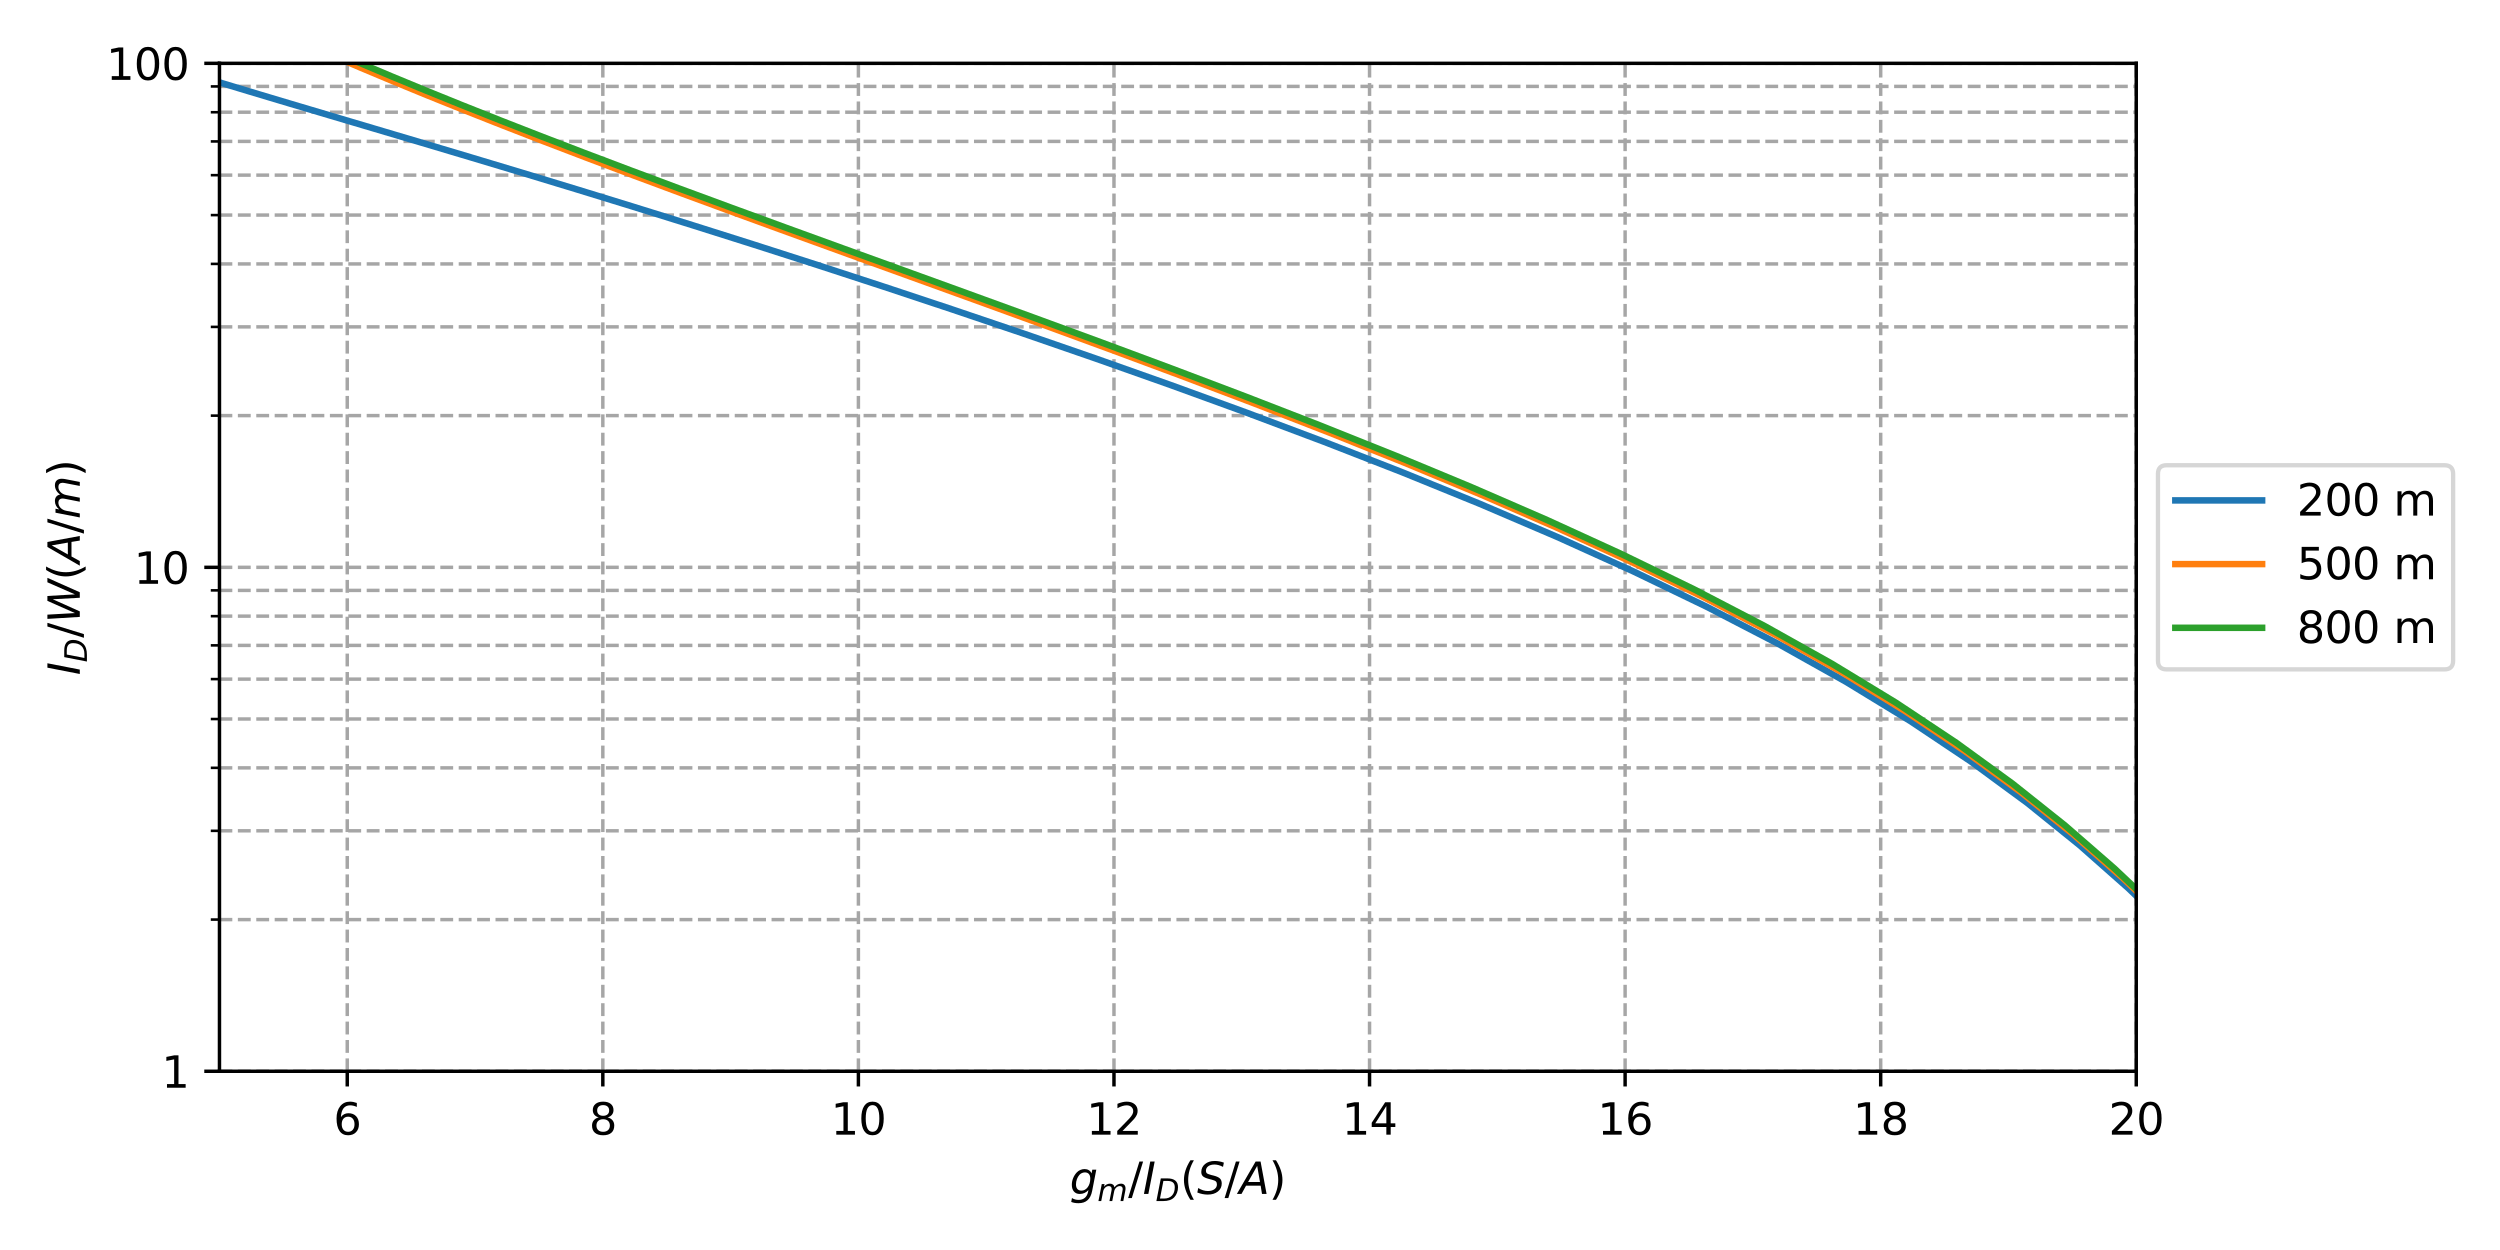 <?xml version="1.0" encoding="utf-8" standalone="no"?>
<!DOCTYPE svg PUBLIC "-//W3C//DTD SVG 1.1//EN"
  "http://www.w3.org/Graphics/SVG/1.1/DTD/svg11.dtd">
<svg xmlns:xlink="http://www.w3.org/1999/xlink" width="576pt" height="288pt" viewBox="0 0 576 288" xmlns="http://www.w3.org/2000/svg" version="1.1">
 <defs>
  <style type="text/css">*{stroke-linejoin: round; stroke-linecap: butt}</style>
 </defs>
 <g id="figure_1">
  <g id="patch_1">
   <path d="M 0 288 
L 576 288 
L 576 0 
L 0 0 
z
" style="fill: #ffffff"/>
  </g>
  <g id="axes_1">
   <g id="patch_2">
    <path d="M 50.566 246.822 
L 492.194 246.822 
L 492.194 14.599 
L 50.566 14.599 
z
" style="fill: #ffffff"/>
   </g>
   <g id="matplotlib.axis_1">
    <g id="xtick_1">
     <g id="line2d_1">
      <path d="M 80.007 246.822 
L 80.007 14.599 
" clip-path="url(#p145a567ddc)" style="fill: none; stroke-dasharray: 2.96,1.28; stroke-dashoffset: 0; stroke: #a6a6a6; stroke-width: 0.8"/>
     </g>
     <g id="line2d_2">
      <defs>
       <path id="me5c3268c7d" d="M 0 0 
L 0 3.5 
" style="stroke: #000000; stroke-width: 0.8"/>
      </defs>
      <g>
       <use xlink:href="#me5c3268c7d" x="80.007" y="246.822" style="stroke: #000000; stroke-width: 0.8"/>
      </g>
     </g>
     <g id="text_1">
      <!-- 6 -->
      <g transform="translate(76.826 261.42) scale(0.1 -0.1)">
       <defs>
        <path id="DejaVuSans-36" d="M 2113 2584 
Q 1688 2584 1439 2293 
Q 1191 2003 1191 1497 
Q 1191 994 1439 701 
Q 1688 409 2113 409 
Q 2538 409 2786 701 
Q 3034 994 3034 1497 
Q 3034 2003 2786 2293 
Q 2538 2584 2113 2584 
z
M 3366 4563 
L 3366 3988 
Q 3128 4100 2886 4159 
Q 2644 4219 2406 4219 
Q 1781 4219 1451 3797 
Q 1122 3375 1075 2522 
Q 1259 2794 1537 2939 
Q 1816 3084 2150 3084 
Q 2853 3084 3261 2657 
Q 3669 2231 3669 1497 
Q 3669 778 3244 343 
Q 2819 -91 2113 -91 
Q 1303 -91 875 529 
Q 447 1150 447 2328 
Q 447 3434 972 4092 
Q 1497 4750 2381 4750 
Q 2619 4750 2861 4703 
Q 3103 4656 3366 4563 
z
" transform="scale(0.016)"/>
       </defs>
       <use xlink:href="#DejaVuSans-36"/>
      </g>
     </g>
    </g>
    <g id="xtick_2">
     <g id="line2d_3">
      <path d="M 138.891 246.822 
L 138.891 14.599 
" clip-path="url(#p145a567ddc)" style="fill: none; stroke-dasharray: 2.96,1.28; stroke-dashoffset: 0; stroke: #a6a6a6; stroke-width: 0.8"/>
     </g>
     <g id="line2d_4">
      <g>
       <use xlink:href="#me5c3268c7d" x="138.891" y="246.822" style="stroke: #000000; stroke-width: 0.8"/>
      </g>
     </g>
     <g id="text_2">
      <!-- 8 -->
      <g transform="translate(135.71 261.42) scale(0.1 -0.1)">
       <defs>
        <path id="DejaVuSans-38" d="M 2034 2216 
Q 1584 2216 1326 1975 
Q 1069 1734 1069 1313 
Q 1069 891 1326 650 
Q 1584 409 2034 409 
Q 2484 409 2743 651 
Q 3003 894 3003 1313 
Q 3003 1734 2745 1975 
Q 2488 2216 2034 2216 
z
M 1403 2484 
Q 997 2584 770 2862 
Q 544 3141 544 3541 
Q 544 4100 942 4425 
Q 1341 4750 2034 4750 
Q 2731 4750 3128 4425 
Q 3525 4100 3525 3541 
Q 3525 3141 3298 2862 
Q 3072 2584 2669 2484 
Q 3125 2378 3379 2068 
Q 3634 1759 3634 1313 
Q 3634 634 3220 271 
Q 2806 -91 2034 -91 
Q 1263 -91 848 271 
Q 434 634 434 1313 
Q 434 1759 690 2068 
Q 947 2378 1403 2484 
z
M 1172 3481 
Q 1172 3119 1398 2916 
Q 1625 2713 2034 2713 
Q 2441 2713 2670 2916 
Q 2900 3119 2900 3481 
Q 2900 3844 2670 4047 
Q 2441 4250 2034 4250 
Q 1625 4250 1398 4047 
Q 1172 3844 1172 3481 
z
" transform="scale(0.016)"/>
       </defs>
       <use xlink:href="#DejaVuSans-38"/>
      </g>
     </g>
    </g>
    <g id="xtick_3">
     <g id="line2d_5">
      <path d="M 197.775 246.822 
L 197.775 14.599 
" clip-path="url(#p145a567ddc)" style="fill: none; stroke-dasharray: 2.96,1.28; stroke-dashoffset: 0; stroke: #a6a6a6; stroke-width: 0.8"/>
     </g>
     <g id="line2d_6">
      <g>
       <use xlink:href="#me5c3268c7d" x="197.775" y="246.822" style="stroke: #000000; stroke-width: 0.8"/>
      </g>
     </g>
     <g id="text_3">
      <!-- 10 -->
      <g transform="translate(191.412 261.42) scale(0.1 -0.1)">
       <defs>
        <path id="DejaVuSans-31" d="M 794 531 
L 1825 531 
L 1825 4091 
L 703 3866 
L 703 4441 
L 1819 4666 
L 2450 4666 
L 2450 531 
L 3481 531 
L 3481 0 
L 794 0 
L 794 531 
z
" transform="scale(0.016)"/>
        <path id="DejaVuSans-30" d="M 2034 4250 
Q 1547 4250 1301 3770 
Q 1056 3291 1056 2328 
Q 1056 1369 1301 889 
Q 1547 409 2034 409 
Q 2525 409 2770 889 
Q 3016 1369 3016 2328 
Q 3016 3291 2770 3770 
Q 2525 4250 2034 4250 
z
M 2034 4750 
Q 2819 4750 3233 4129 
Q 3647 3509 3647 2328 
Q 3647 1150 3233 529 
Q 2819 -91 2034 -91 
Q 1250 -91 836 529 
Q 422 1150 422 2328 
Q 422 3509 836 4129 
Q 1250 4750 2034 4750 
z
" transform="scale(0.016)"/>
       </defs>
       <use xlink:href="#DejaVuSans-31"/>
       <use xlink:href="#DejaVuSans-30" x="63.623"/>
      </g>
     </g>
    </g>
    <g id="xtick_4">
     <g id="line2d_7">
      <path d="M 256.659 246.822 
L 256.659 14.599 
" clip-path="url(#p145a567ddc)" style="fill: none; stroke-dasharray: 2.96,1.28; stroke-dashoffset: 0; stroke: #a6a6a6; stroke-width: 0.8"/>
     </g>
     <g id="line2d_8">
      <g>
       <use xlink:href="#me5c3268c7d" x="256.659" y="246.822" style="stroke: #000000; stroke-width: 0.8"/>
      </g>
     </g>
     <g id="text_4">
      <!-- 12 -->
      <g transform="translate(250.296 261.42) scale(0.1 -0.1)">
       <defs>
        <path id="DejaVuSans-32" d="M 1228 531 
L 3431 531 
L 3431 0 
L 469 0 
L 469 531 
Q 828 903 1448 1529 
Q 2069 2156 2228 2338 
Q 2531 2678 2651 2914 
Q 2772 3150 2772 3378 
Q 2772 3750 2511 3984 
Q 2250 4219 1831 4219 
Q 1534 4219 1204 4116 
Q 875 4013 500 3803 
L 500 4441 
Q 881 4594 1212 4672 
Q 1544 4750 1819 4750 
Q 2544 4750 2975 4387 
Q 3406 4025 3406 3419 
Q 3406 3131 3298 2873 
Q 3191 2616 2906 2266 
Q 2828 2175 2409 1742 
Q 1991 1309 1228 531 
z
" transform="scale(0.016)"/>
       </defs>
       <use xlink:href="#DejaVuSans-31"/>
       <use xlink:href="#DejaVuSans-32" x="63.623"/>
      </g>
     </g>
    </g>
    <g id="xtick_5">
     <g id="line2d_9">
      <path d="M 315.543 246.822 
L 315.543 14.599 
" clip-path="url(#p145a567ddc)" style="fill: none; stroke-dasharray: 2.96,1.28; stroke-dashoffset: 0; stroke: #a6a6a6; stroke-width: 0.8"/>
     </g>
     <g id="line2d_10">
      <g>
       <use xlink:href="#me5c3268c7d" x="315.543" y="246.822" style="stroke: #000000; stroke-width: 0.8"/>
      </g>
     </g>
     <g id="text_5">
      <!-- 14 -->
      <g transform="translate(309.18 261.42) scale(0.1 -0.1)">
       <defs>
        <path id="DejaVuSans-34" d="M 2419 4116 
L 825 1625 
L 2419 1625 
L 2419 4116 
z
M 2253 4666 
L 3047 4666 
L 3047 1625 
L 3713 1625 
L 3713 1100 
L 3047 1100 
L 3047 0 
L 2419 0 
L 2419 1100 
L 313 1100 
L 313 1709 
L 2253 4666 
z
" transform="scale(0.016)"/>
       </defs>
       <use xlink:href="#DejaVuSans-31"/>
       <use xlink:href="#DejaVuSans-34" x="63.623"/>
      </g>
     </g>
    </g>
    <g id="xtick_6">
     <g id="line2d_11">
      <path d="M 374.426 246.822 
L 374.426 14.599 
" clip-path="url(#p145a567ddc)" style="fill: none; stroke-dasharray: 2.96,1.28; stroke-dashoffset: 0; stroke: #a6a6a6; stroke-width: 0.8"/>
     </g>
     <g id="line2d_12">
      <g>
       <use xlink:href="#me5c3268c7d" x="374.426" y="246.822" style="stroke: #000000; stroke-width: 0.8"/>
      </g>
     </g>
     <g id="text_6">
      <!-- 16 -->
      <g transform="translate(368.064 261.42) scale(0.1 -0.1)">
       <use xlink:href="#DejaVuSans-31"/>
       <use xlink:href="#DejaVuSans-36" x="63.623"/>
      </g>
     </g>
    </g>
    <g id="xtick_7">
     <g id="line2d_13">
      <path d="M 433.31 246.822 
L 433.31 14.599 
" clip-path="url(#p145a567ddc)" style="fill: none; stroke-dasharray: 2.96,1.28; stroke-dashoffset: 0; stroke: #a6a6a6; stroke-width: 0.8"/>
     </g>
     <g id="line2d_14">
      <g>
       <use xlink:href="#me5c3268c7d" x="433.31" y="246.822" style="stroke: #000000; stroke-width: 0.8"/>
      </g>
     </g>
     <g id="text_7">
      <!-- 18 -->
      <g transform="translate(426.947 261.42) scale(0.1 -0.1)">
       <use xlink:href="#DejaVuSans-31"/>
       <use xlink:href="#DejaVuSans-38" x="63.623"/>
      </g>
     </g>
    </g>
    <g id="xtick_8">
     <g id="line2d_15">
      <path d="M 492.194 246.822 
L 492.194 14.599 
" clip-path="url(#p145a567ddc)" style="fill: none; stroke-dasharray: 2.96,1.28; stroke-dashoffset: 0; stroke: #a6a6a6; stroke-width: 0.8"/>
     </g>
     <g id="line2d_16">
      <g>
       <use xlink:href="#me5c3268c7d" x="492.194" y="246.822" style="stroke: #000000; stroke-width: 0.8"/>
      </g>
     </g>
     <g id="text_8">
      <!-- 20 -->
      <g transform="translate(485.831 261.42) scale(0.1 -0.1)">
       <use xlink:href="#DejaVuSans-32"/>
       <use xlink:href="#DejaVuSans-30" x="63.623"/>
      </g>
     </g>
    </g>
    <g id="text_9">
     <!-- $g_m/I_D (S/A)$ -->
     <g transform="translate(246.48 275.1) scale(0.1 -0.1)">
      <defs>
       <path id="DejaVuSans-Oblique-67" d="M 3816 3500 
L 3219 434 
Q 3047 -456 2561 -893 
Q 2075 -1331 1253 -1331 
Q 950 -1331 690 -1286 
Q 431 -1241 206 -1147 
L 313 -588 
Q 525 -725 762 -790 
Q 1000 -856 1269 -856 
Q 1816 -856 2167 -557 
Q 2519 -259 2631 300 
L 2681 563 
Q 2441 288 2122 144 
Q 1803 0 1434 0 
Q 903 0 598 351 
Q 294 703 294 1319 
Q 294 1803 478 2267 
Q 663 2731 997 3091 
Q 1219 3328 1514 3456 
Q 1809 3584 2131 3584 
Q 2484 3584 2746 3420 
Q 3009 3256 3138 2956 
L 3238 3500 
L 3816 3500 
z
M 2950 2216 
Q 2950 2641 2750 2872 
Q 2550 3103 2181 3103 
Q 1953 3103 1747 3012 
Q 1541 2922 1394 2759 
Q 1156 2491 1023 2127 
Q 891 1763 891 1375 
Q 891 944 1092 712 
Q 1294 481 1672 481 
Q 2219 481 2584 976 
Q 2950 1472 2950 2216 
z
" transform="scale(0.016)"/>
       <path id="DejaVuSans-Oblique-6d" d="M 5747 2113 
L 5338 0 
L 4763 0 
L 5166 2094 
Q 5191 2228 5203 2325 
Q 5216 2422 5216 2491 
Q 5216 2772 5059 2928 
Q 4903 3084 4622 3084 
Q 4203 3084 3875 2770 
Q 3547 2456 3450 1953 
L 3066 0 
L 2491 0 
L 2900 2094 
Q 2925 2209 2937 2307 
Q 2950 2406 2950 2484 
Q 2950 2769 2794 2926 
Q 2638 3084 2363 3084 
Q 1938 3084 1609 2770 
Q 1281 2456 1184 1953 
L 800 0 
L 225 0 
L 909 3500 
L 1484 3500 
L 1375 2956 
Q 1609 3263 1923 3423 
Q 2238 3584 2597 3584 
Q 2978 3584 3223 3384 
Q 3469 3184 3519 2828 
Q 3781 3197 4126 3390 
Q 4472 3584 4856 3584 
Q 5306 3584 5551 3325 
Q 5797 3066 5797 2591 
Q 5797 2488 5784 2364 
Q 5772 2241 5747 2113 
z
" transform="scale(0.016)"/>
       <path id="DejaVuSans-2f" d="M 1625 4666 
L 2156 4666 
L 531 -594 
L 0 -594 
L 1625 4666 
z
" transform="scale(0.016)"/>
       <path id="DejaVuSans-Oblique-49" d="M 1081 4666 
L 1716 4666 
L 806 0 
L 172 0 
L 1081 4666 
z
" transform="scale(0.016)"/>
       <path id="DejaVuSans-Oblique-44" d="M 1081 4666 
L 2438 4666 
Q 3519 4666 4070 4208 
Q 4622 3750 4622 2847 
Q 4622 2250 4412 1698 
Q 4203 1147 3834 769 
Q 3463 381 2891 190 
Q 2319 0 1538 0 
L 172 0 
L 1081 4666 
z
M 1613 4147 
L 909 519 
L 1734 519 
Q 2794 519 3375 1128 
Q 3956 1738 3956 2847 
Q 3956 3519 3581 3833 
Q 3206 4147 2406 4147 
L 1613 4147 
z
" transform="scale(0.016)"/>
       <path id="DejaVuSans-28" d="M 1984 4856 
Q 1566 4138 1362 3434 
Q 1159 2731 1159 2009 
Q 1159 1288 1364 580 
Q 1569 -128 1984 -844 
L 1484 -844 
Q 1016 -109 783 600 
Q 550 1309 550 2009 
Q 550 2706 781 3412 
Q 1013 4119 1484 4856 
L 1984 4856 
z
" transform="scale(0.016)"/>
       <path id="DejaVuSans-Oblique-53" d="M 3859 4513 
L 3738 3897 
Q 3422 4066 3111 4152 
Q 2800 4238 2509 4238 
Q 1944 4238 1609 3991 
Q 1275 3744 1275 3334 
Q 1275 3109 1398 2989 
Q 1522 2869 2034 2731 
L 2413 2638 
Q 3053 2472 3303 2217 
Q 3553 1963 3553 1503 
Q 3553 797 2998 353 
Q 2444 -91 1538 -91 
Q 1166 -91 791 -17 
Q 416 56 38 206 
L 166 856 
Q 513 641 861 531 
Q 1209 422 1556 422 
Q 2147 422 2503 684 
Q 2859 947 2859 1369 
Q 2859 1650 2717 1795 
Q 2575 1941 2106 2059 
L 1728 2156 
Q 1081 2325 845 2545 
Q 609 2766 609 3163 
Q 609 3859 1145 4304 
Q 1681 4750 2541 4750 
Q 2875 4750 3203 4690 
Q 3531 4631 3859 4513 
z
" transform="scale(0.016)"/>
       <path id="DejaVuSans-Oblique-41" d="M 2356 4666 
L 3072 4666 
L 3938 0 
L 3278 0 
L 3084 1197 
L 984 1197 
L 325 0 
L -341 0 
L 2356 4666 
z
M 2584 4044 
L 1275 1722 
L 2988 1722 
L 2584 4044 
z
" transform="scale(0.016)"/>
       <path id="DejaVuSans-29" d="M 513 4856 
L 1013 4856 
Q 1481 4119 1714 3412 
Q 1947 2706 1947 2009 
Q 1947 1309 1714 600 
Q 1481 -109 1013 -844 
L 513 -844 
Q 928 -128 1133 580 
Q 1338 1288 1338 2009 
Q 1338 2731 1133 3434 
Q 928 4138 513 4856 
z
" transform="scale(0.016)"/>
      </defs>
      <use xlink:href="#DejaVuSans-Oblique-67" transform="translate(0 0.125)"/>
      <use xlink:href="#DejaVuSans-Oblique-6d" transform="translate(63.477 -16.281) scale(0.7)"/>
      <use xlink:href="#DejaVuSans-2f" transform="translate(134.399 0.125)"/>
      <use xlink:href="#DejaVuSans-Oblique-49" transform="translate(168.091 0.125)"/>
      <use xlink:href="#DejaVuSans-Oblique-44" transform="translate(197.583 -16.281) scale(0.7)"/>
      <use xlink:href="#DejaVuSans-28" transform="translate(254.219 0.125)"/>
      <use xlink:href="#DejaVuSans-Oblique-53" transform="translate(293.232 0.125)"/>
      <use xlink:href="#DejaVuSans-2f" transform="translate(356.709 0.125)"/>
      <use xlink:href="#DejaVuSans-Oblique-41" transform="translate(390.4 0.125)"/>
      <use xlink:href="#DejaVuSans-29" transform="translate(458.809 0.125)"/>
     </g>
    </g>
   </g>
   <g id="matplotlib.axis_2">
    <g id="ytick_1">
     <g id="line2d_17">
      <path d="M 50.566 246.822 
L 492.194 246.822 
" clip-path="url(#p145a567ddc)" style="fill: none; stroke-dasharray: 2.96,1.28; stroke-dashoffset: 0; stroke: #a6a6a6; stroke-width: 0.8"/>
     </g>
     <g id="line2d_18">
      <defs>
       <path id="m9164349201" d="M 0 0 
L -3.5 0 
" style="stroke: #000000; stroke-width: 0.8"/>
      </defs>
      <g>
       <use xlink:href="#m9164349201" x="50.566" y="246.822" style="stroke: #000000; stroke-width: 0.8"/>
      </g>
     </g>
     <g id="text_10">
      <!-- 1 -->
      <g transform="translate(37.203 250.621) scale(0.1 -0.1)">
       <use xlink:href="#DejaVuSans-31"/>
      </g>
     </g>
    </g>
    <g id="ytick_2">
     <g id="line2d_19">
      <path d="M 50.566 130.711 
L 492.194 130.711 
" clip-path="url(#p145a567ddc)" style="fill: none; stroke-dasharray: 2.96,1.28; stroke-dashoffset: 0; stroke: #a6a6a6; stroke-width: 0.8"/>
     </g>
     <g id="line2d_20">
      <g>
       <use xlink:href="#m9164349201" x="50.566" y="130.711" style="stroke: #000000; stroke-width: 0.8"/>
      </g>
     </g>
     <g id="text_11">
      <!-- 10 -->
      <g transform="translate(30.841 134.51) scale(0.1 -0.1)">
       <use xlink:href="#DejaVuSans-31"/>
       <use xlink:href="#DejaVuSans-30" x="63.623"/>
      </g>
     </g>
    </g>
    <g id="ytick_3">
     <g id="line2d_21">
      <path d="M 50.566 14.599 
L 492.194 14.599 
" clip-path="url(#p145a567ddc)" style="fill: none; stroke-dasharray: 2.96,1.28; stroke-dashoffset: 0; stroke: #a6a6a6; stroke-width: 0.8"/>
     </g>
     <g id="line2d_22">
      <g>
       <use xlink:href="#m9164349201" x="50.566" y="14.599" style="stroke: #000000; stroke-width: 0.8"/>
      </g>
     </g>
     <g id="text_12">
      <!-- 100 -->
      <g transform="translate(24.478 18.398) scale(0.1 -0.1)">
       <use xlink:href="#DejaVuSans-31"/>
       <use xlink:href="#DejaVuSans-30" x="63.623"/>
       <use xlink:href="#DejaVuSans-30" x="127.246"/>
      </g>
     </g>
    </g>
    <g id="ytick_4">
     <g id="line2d_23">
      <path d="M 50.566 211.869 
L 492.194 211.869 
" clip-path="url(#p145a567ddc)" style="fill: none; stroke-dasharray: 2.96,1.28; stroke-dashoffset: 0; stroke: #a6a6a6; stroke-width: 0.8"/>
     </g>
     <g id="line2d_24">
      <defs>
       <path id="m9e0e703755" d="M 0 0 
L -2 0 
" style="stroke: #000000; stroke-width: 0.6"/>
      </defs>
      <g>
       <use xlink:href="#m9e0e703755" x="50.566" y="211.869" style="stroke: #000000; stroke-width: 0.6"/>
      </g>
     </g>
    </g>
    <g id="ytick_5">
     <g id="line2d_25">
      <path d="M 50.566 191.423 
L 492.194 191.423 
" clip-path="url(#p145a567ddc)" style="fill: none; stroke-dasharray: 2.96,1.28; stroke-dashoffset: 0; stroke: #a6a6a6; stroke-width: 0.8"/>
     </g>
     <g id="line2d_26">
      <g>
       <use xlink:href="#m9e0e703755" x="50.566" y="191.423" style="stroke: #000000; stroke-width: 0.6"/>
      </g>
     </g>
    </g>
    <g id="ytick_6">
     <g id="line2d_27">
      <path d="M 50.566 176.916 
L 492.194 176.916 
" clip-path="url(#p145a567ddc)" style="fill: none; stroke-dasharray: 2.96,1.28; stroke-dashoffset: 0; stroke: #a6a6a6; stroke-width: 0.8"/>
     </g>
     <g id="line2d_28">
      <g>
       <use xlink:href="#m9e0e703755" x="50.566" y="176.916" style="stroke: #000000; stroke-width: 0.6"/>
      </g>
     </g>
    </g>
    <g id="ytick_7">
     <g id="line2d_29">
      <path d="M 50.566 165.664 
L 492.194 165.664 
" clip-path="url(#p145a567ddc)" style="fill: none; stroke-dasharray: 2.96,1.28; stroke-dashoffset: 0; stroke: #a6a6a6; stroke-width: 0.8"/>
     </g>
     <g id="line2d_30">
      <g>
       <use xlink:href="#m9e0e703755" x="50.566" y="165.664" style="stroke: #000000; stroke-width: 0.6"/>
      </g>
     </g>
    </g>
    <g id="ytick_8">
     <g id="line2d_31">
      <path d="M 50.566 156.47 
L 492.194 156.47 
" clip-path="url(#p145a567ddc)" style="fill: none; stroke-dasharray: 2.96,1.28; stroke-dashoffset: 0; stroke: #a6a6a6; stroke-width: 0.8"/>
     </g>
     <g id="line2d_32">
      <g>
       <use xlink:href="#m9e0e703755" x="50.566" y="156.47" style="stroke: #000000; stroke-width: 0.6"/>
      </g>
     </g>
    </g>
    <g id="ytick_9">
     <g id="line2d_33">
      <path d="M 50.566 148.696 
L 492.194 148.696 
" clip-path="url(#p145a567ddc)" style="fill: none; stroke-dasharray: 2.96,1.28; stroke-dashoffset: 0; stroke: #a6a6a6; stroke-width: 0.8"/>
     </g>
     <g id="line2d_34">
      <g>
       <use xlink:href="#m9e0e703755" x="50.566" y="148.696" style="stroke: #000000; stroke-width: 0.6"/>
      </g>
     </g>
    </g>
    <g id="ytick_10">
     <g id="line2d_35">
      <path d="M 50.566 141.963 
L 492.194 141.963 
" clip-path="url(#p145a567ddc)" style="fill: none; stroke-dasharray: 2.96,1.28; stroke-dashoffset: 0; stroke: #a6a6a6; stroke-width: 0.8"/>
     </g>
     <g id="line2d_36">
      <g>
       <use xlink:href="#m9e0e703755" x="50.566" y="141.963" style="stroke: #000000; stroke-width: 0.6"/>
      </g>
     </g>
    </g>
    <g id="ytick_11">
     <g id="line2d_37">
      <path d="M 50.566 136.024 
L 492.194 136.024 
" clip-path="url(#p145a567ddc)" style="fill: none; stroke-dasharray: 2.96,1.28; stroke-dashoffset: 0; stroke: #a6a6a6; stroke-width: 0.8"/>
     </g>
     <g id="line2d_38">
      <g>
       <use xlink:href="#m9e0e703755" x="50.566" y="136.024" style="stroke: #000000; stroke-width: 0.6"/>
      </g>
     </g>
    </g>
    <g id="ytick_12">
     <g id="line2d_39">
      <path d="M 50.566 95.758 
L 492.194 95.758 
" clip-path="url(#p145a567ddc)" style="fill: none; stroke-dasharray: 2.96,1.28; stroke-dashoffset: 0; stroke: #a6a6a6; stroke-width: 0.8"/>
     </g>
     <g id="line2d_40">
      <g>
       <use xlink:href="#m9e0e703755" x="50.566" y="95.758" style="stroke: #000000; stroke-width: 0.6"/>
      </g>
     </g>
    </g>
    <g id="ytick_13">
     <g id="line2d_41">
      <path d="M 50.566 75.311 
L 492.194 75.311 
" clip-path="url(#p145a567ddc)" style="fill: none; stroke-dasharray: 2.96,1.28; stroke-dashoffset: 0; stroke: #a6a6a6; stroke-width: 0.8"/>
     </g>
     <g id="line2d_42">
      <g>
       <use xlink:href="#m9e0e703755" x="50.566" y="75.311" style="stroke: #000000; stroke-width: 0.6"/>
      </g>
     </g>
    </g>
    <g id="ytick_14">
     <g id="line2d_43">
      <path d="M 50.566 60.805 
L 492.194 60.805 
" clip-path="url(#p145a567ddc)" style="fill: none; stroke-dasharray: 2.96,1.28; stroke-dashoffset: 0; stroke: #a6a6a6; stroke-width: 0.8"/>
     </g>
     <g id="line2d_44">
      <g>
       <use xlink:href="#m9e0e703755" x="50.566" y="60.805" style="stroke: #000000; stroke-width: 0.6"/>
      </g>
     </g>
    </g>
    <g id="ytick_15">
     <g id="line2d_45">
      <path d="M 50.566 49.552 
L 492.194 49.552 
" clip-path="url(#p145a567ddc)" style="fill: none; stroke-dasharray: 2.96,1.28; stroke-dashoffset: 0; stroke: #a6a6a6; stroke-width: 0.8"/>
     </g>
     <g id="line2d_46">
      <g>
       <use xlink:href="#m9e0e703755" x="50.566" y="49.552" style="stroke: #000000; stroke-width: 0.6"/>
      </g>
     </g>
    </g>
    <g id="ytick_16">
     <g id="line2d_47">
      <path d="M 50.566 40.358 
L 492.194 40.358 
" clip-path="url(#p145a567ddc)" style="fill: none; stroke-dasharray: 2.96,1.28; stroke-dashoffset: 0; stroke: #a6a6a6; stroke-width: 0.8"/>
     </g>
     <g id="line2d_48">
      <g>
       <use xlink:href="#m9e0e703755" x="50.566" y="40.358" style="stroke: #000000; stroke-width: 0.6"/>
      </g>
     </g>
    </g>
    <g id="ytick_17">
     <g id="line2d_49">
      <path d="M 50.566 32.585 
L 492.194 32.585 
" clip-path="url(#p145a567ddc)" style="fill: none; stroke-dasharray: 2.96,1.28; stroke-dashoffset: 0; stroke: #a6a6a6; stroke-width: 0.8"/>
     </g>
     <g id="line2d_50">
      <g>
       <use xlink:href="#m9e0e703755" x="50.566" y="32.585" style="stroke: #000000; stroke-width: 0.6"/>
      </g>
     </g>
    </g>
    <g id="ytick_18">
     <g id="line2d_51">
      <path d="M 50.566 25.852 
L 492.194 25.852 
" clip-path="url(#p145a567ddc)" style="fill: none; stroke-dasharray: 2.96,1.28; stroke-dashoffset: 0; stroke: #a6a6a6; stroke-width: 0.8"/>
     </g>
     <g id="line2d_52">
      <g>
       <use xlink:href="#m9e0e703755" x="50.566" y="25.852" style="stroke: #000000; stroke-width: 0.6"/>
      </g>
     </g>
    </g>
    <g id="ytick_19">
     <g id="line2d_53">
      <path d="M 50.566 19.912 
L 492.194 19.912 
" clip-path="url(#p145a567ddc)" style="fill: none; stroke-dasharray: 2.96,1.28; stroke-dashoffset: 0; stroke: #a6a6a6; stroke-width: 0.8"/>
     </g>
     <g id="line2d_54">
      <g>
       <use xlink:href="#m9e0e703755" x="50.566" y="19.912" style="stroke: #000000; stroke-width: 0.6"/>
      </g>
     </g>
    </g>
    <g id="text_13">
     <!-- $I_{D}/W (A/m)$ -->
     <g transform="translate(18.398 155.561) rotate(-90) scale(0.1 -0.1)">
      <defs>
       <path id="DejaVuSans-Oblique-57" d="M 616 4666 
L 1228 4666 
L 1453 697 
L 3213 4666 
L 3916 4666 
L 4147 697 
L 5888 4666 
L 6528 4666 
L 4453 0 
L 3659 0 
L 3444 3891 
L 1697 0 
L 903 0 
L 616 4666 
z
" transform="scale(0.016)"/>
      </defs>
      <use xlink:href="#DejaVuSans-Oblique-49" transform="translate(0 0.125)"/>
      <use xlink:href="#DejaVuSans-Oblique-44" transform="translate(29.492 -16.281) scale(0.7)"/>
      <use xlink:href="#DejaVuSans-2f" transform="translate(86.128 0.125)"/>
      <use xlink:href="#DejaVuSans-Oblique-57" transform="translate(119.819 0.125)"/>
      <use xlink:href="#DejaVuSans-28" transform="translate(218.696 0.125)"/>
      <use xlink:href="#DejaVuSans-Oblique-41" transform="translate(257.71 0.125)"/>
      <use xlink:href="#DejaVuSans-2f" transform="translate(326.118 0.125)"/>
      <use xlink:href="#DejaVuSans-Oblique-6d" transform="translate(359.81 0.125)"/>
      <use xlink:href="#DejaVuSans-29" transform="translate(457.222 0.125)"/>
     </g>
    </g>
   </g>
   <g id="line2d_55">
    <path d="M 564.746 289 
L 556.761 279.065 
L 547.738 267.96 
L 538.718 257.01 
L 529.636 246.216 
L 520.396 235.58 
L 510.871 225.106 
L 500.918 214.801 
L 490.389 204.672 
L 479.146 194.731 
L 467.078 184.992 
L 454.11 175.469 
L 440.211 166.177 
L 425.399 157.134 
L 409.736 148.353 
L 393.322 139.849 
L 376.291 131.633 
L 358.791 123.714 
L 340.984 116.098 
L 323.028 108.79 
L 305.074 101.79 
L 287.259 95.097 
L 269.7 88.708 
L 252.492 82.616 
L 235.71 76.815 
L 219.408 71.297 
L 203.622 66.053 
L 188.373 61.075 
L 173.67 56.352 
L 159.517 51.876 
L 145.914 47.636 
L 132.863 43.624 
L 120.367 39.829 
L 108.434 36.242 
L 97.074 32.854 
L 86.297 29.654 
L 76.111 26.632 
L 66.518 23.779 
L 57.513 21.084 
L 49.086 18.537 
L 41.216 16.129 
L 33.881 13.85 
L 27.053 11.692 
L 20.702 9.646 
L 14.795 7.704 
L 9.3 5.86 
L 4.188 4.105 
L -0.571 2.434 
L -1 2.281 
" clip-path="url(#p145a567ddc)" style="fill: none; stroke: #1f77b4; stroke-width: 1.5; stroke-linecap: square"/>
   </g>
   <g id="line2d_56">
    <path d="M 565.811 289 
L 564.759 287.686 
L 555.663 276.449 
L 546.597 265.368 
L 537.533 254.443 
L 528.409 243.676 
L 519.129 233.067 
L 509.569 222.621 
L 499.588 212.344 
L 489.042 202.245 
L 477.798 192.334 
L 465.75 182.625 
L 452.827 173.133 
L 439.004 163.871 
L 424.303 154.856 
L 408.792 146.102 
L 392.575 137.622 
L 375.788 129.426 
L 358.585 121.523 
L 341.13 113.918 
L 323.589 106.613 
L 306.117 99.608 
L 288.856 92.902 
L 271.933 86.487 
L 255.453 80.359 
L 239.5 74.508 
L 224.139 68.925 
L 209.417 63.598 
L 195.362 58.516 
L 181.992 53.669 
L 169.307 49.044 
L 157.302 44.628 
L 145.961 40.412 
L 135.265 36.383 
L 125.187 32.531 
L 115.7 28.845 
L 106.775 25.316 
L 98.379 21.934 
L 90.483 18.691 
L 83.054 15.578 
L 76.065 12.587 
L 69.485 9.712 
L 63.287 6.945 
L 57.445 4.28 
L 51.934 1.712 
L 46.731 -0.766 
L 46.249 -1 
" clip-path="url(#p145a567ddc)" style="fill: none; stroke: #ff7f0e; stroke-width: 1.5; stroke-linecap: square"/>
   </g>
   <g id="line2d_57">
    <path d="M 566.579 289 
L 563.571 285.279 
L 554.403 274.069 
L 545.26 263.017 
L 536.116 252.122 
L 526.905 241.386 
L 517.534 230.811 
L 507.88 220.4 
L 497.803 210.16 
L 487.163 200.1 
L 475.829 190.231 
L 463.699 180.566 
L 450.706 171.118 
L 436.829 161.904 
L 422.09 152.937 
L 406.559 144.232 
L 390.342 135.801 
L 373.573 127.655 
L 356.407 119.801 
L 339.006 112.244 
L 321.531 104.987 
L 304.139 98.028 
L 286.968 91.365 
L 270.142 84.993 
L 253.764 78.904 
L 237.917 73.091 
L 222.663 67.543 
L 208.049 62.249 
L 194.102 57.198 
L 180.836 52.379 
L 168.254 47.779 
L 156.349 43.388 
L 145.105 39.193 
L 134.502 35.184 
L 124.514 31.349 
L 115.114 27.679 
L 106.272 24.164 
L 97.957 20.794 
L 90.138 17.561 
L 82.786 14.457 
L 75.871 11.474 
L 69.364 8.604 
L 63.237 5.841 
L 57.466 3.18 
L 52.025 0.613 
L 48.683 -1 
" clip-path="url(#p145a567ddc)" style="fill: none; stroke: #2ca02c; stroke-width: 1.5; stroke-linecap: square"/>
   </g>
   <g id="patch_3">
    <path d="M 50.566 246.822 
L 50.566 14.599 
" style="fill: none; stroke: #000000; stroke-width: 0.8; stroke-linejoin: miter; stroke-linecap: square"/>
   </g>
   <g id="patch_4">
    <path d="M 492.194 246.822 
L 492.194 14.599 
" style="fill: none; stroke: #000000; stroke-width: 0.8; stroke-linejoin: miter; stroke-linecap: square"/>
   </g>
   <g id="patch_5">
    <path d="M 50.566 246.822 
L 492.194 246.822 
" style="fill: none; stroke: #000000; stroke-width: 0.8; stroke-linejoin: miter; stroke-linecap: square"/>
   </g>
   <g id="patch_6">
    <path d="M 50.566 14.599 
L 492.194 14.599 
" style="fill: none; stroke: #000000; stroke-width: 0.8; stroke-linejoin: miter; stroke-linecap: square"/>
   </g>
   <g id="legend_1">
    <g id="patch_7">
     <path d="M 499.194 154.228 
L 563.2 154.228 
Q 565.2 154.228 565.2 152.228 
L 565.2 109.193 
Q 565.2 107.193 563.2 107.193 
L 499.194 107.193 
Q 497.194 107.193 497.194 109.193 
L 497.194 152.228 
Q 497.194 154.228 499.194 154.228 
z
" style="fill: #ffffff; opacity: 0.8; stroke: #cccccc; stroke-linejoin: miter"/>
    </g>
    <g id="line2d_58">
     <path d="M 501.194 115.292 
L 511.194 115.292 
L 521.194 115.292 
" style="fill: none; stroke: #1f77b4; stroke-width: 1.5; stroke-linecap: square"/>
    </g>
    <g id="text_14">
     <!-- 200 m -->
     <g transform="translate(529.194 118.792) scale(0.1 -0.1)">
      <defs>
       <path id="DejaVuSans-20" transform="scale(0.016)"/>
       <path id="DejaVuSans-6d" d="M 3328 2828 
Q 3544 3216 3844 3400 
Q 4144 3584 4550 3584 
Q 5097 3584 5394 3201 
Q 5691 2819 5691 2113 
L 5691 0 
L 5113 0 
L 5113 2094 
Q 5113 2597 4934 2840 
Q 4756 3084 4391 3084 
Q 3944 3084 3684 2787 
Q 3425 2491 3425 1978 
L 3425 0 
L 2847 0 
L 2847 2094 
Q 2847 2600 2669 2842 
Q 2491 3084 2119 3084 
Q 1678 3084 1418 2786 
Q 1159 2488 1159 1978 
L 1159 0 
L 581 0 
L 581 3500 
L 1159 3500 
L 1159 2956 
Q 1356 3278 1631 3431 
Q 1906 3584 2284 3584 
Q 2666 3584 2933 3390 
Q 3200 3197 3328 2828 
z
" transform="scale(0.016)"/>
      </defs>
      <use xlink:href="#DejaVuSans-32"/>
      <use xlink:href="#DejaVuSans-30" x="63.623"/>
      <use xlink:href="#DejaVuSans-30" x="127.246"/>
      <use xlink:href="#DejaVuSans-20" x="190.869"/>
      <use xlink:href="#DejaVuSans-6d" x="222.656"/>
     </g>
    </g>
    <g id="line2d_59">
     <path d="M 501.194 129.97 
L 511.194 129.97 
L 521.194 129.97 
" style="fill: none; stroke: #ff7f0e; stroke-width: 1.5; stroke-linecap: square"/>
    </g>
    <g id="text_15">
     <!-- 500 m -->
     <g transform="translate(529.194 133.47) scale(0.1 -0.1)">
      <defs>
       <path id="DejaVuSans-35" d="M 691 4666 
L 3169 4666 
L 3169 4134 
L 1269 4134 
L 1269 2991 
Q 1406 3038 1543 3061 
Q 1681 3084 1819 3084 
Q 2600 3084 3056 2656 
Q 3513 2228 3513 1497 
Q 3513 744 3044 326 
Q 2575 -91 1722 -91 
Q 1428 -91 1123 -41 
Q 819 9 494 109 
L 494 744 
Q 775 591 1075 516 
Q 1375 441 1709 441 
Q 2250 441 2565 725 
Q 2881 1009 2881 1497 
Q 2881 1984 2565 2268 
Q 2250 2553 1709 2553 
Q 1456 2553 1204 2497 
Q 953 2441 691 2322 
L 691 4666 
z
" transform="scale(0.016)"/>
      </defs>
      <use xlink:href="#DejaVuSans-35"/>
      <use xlink:href="#DejaVuSans-30" x="63.623"/>
      <use xlink:href="#DejaVuSans-30" x="127.246"/>
      <use xlink:href="#DejaVuSans-20" x="190.869"/>
      <use xlink:href="#DejaVuSans-6d" x="222.656"/>
     </g>
    </g>
    <g id="line2d_60">
     <path d="M 501.194 144.648 
L 511.194 144.648 
L 521.194 144.648 
" style="fill: none; stroke: #2ca02c; stroke-width: 1.5; stroke-linecap: square"/>
    </g>
    <g id="text_16">
     <!-- 800 m -->
     <g transform="translate(529.194 148.148) scale(0.1 -0.1)">
      <use xlink:href="#DejaVuSans-38"/>
      <use xlink:href="#DejaVuSans-30" x="63.623"/>
      <use xlink:href="#DejaVuSans-30" x="127.246"/>
      <use xlink:href="#DejaVuSans-20" x="190.869"/>
      <use xlink:href="#DejaVuSans-6d" x="222.656"/>
     </g>
    </g>
   </g>
  </g>
 </g>
 <defs>
  <clipPath id="p145a567ddc">
   <rect x="50.566" y="14.599" width="441.628" height="232.223"/>
  </clipPath>
 </defs>
</svg>
